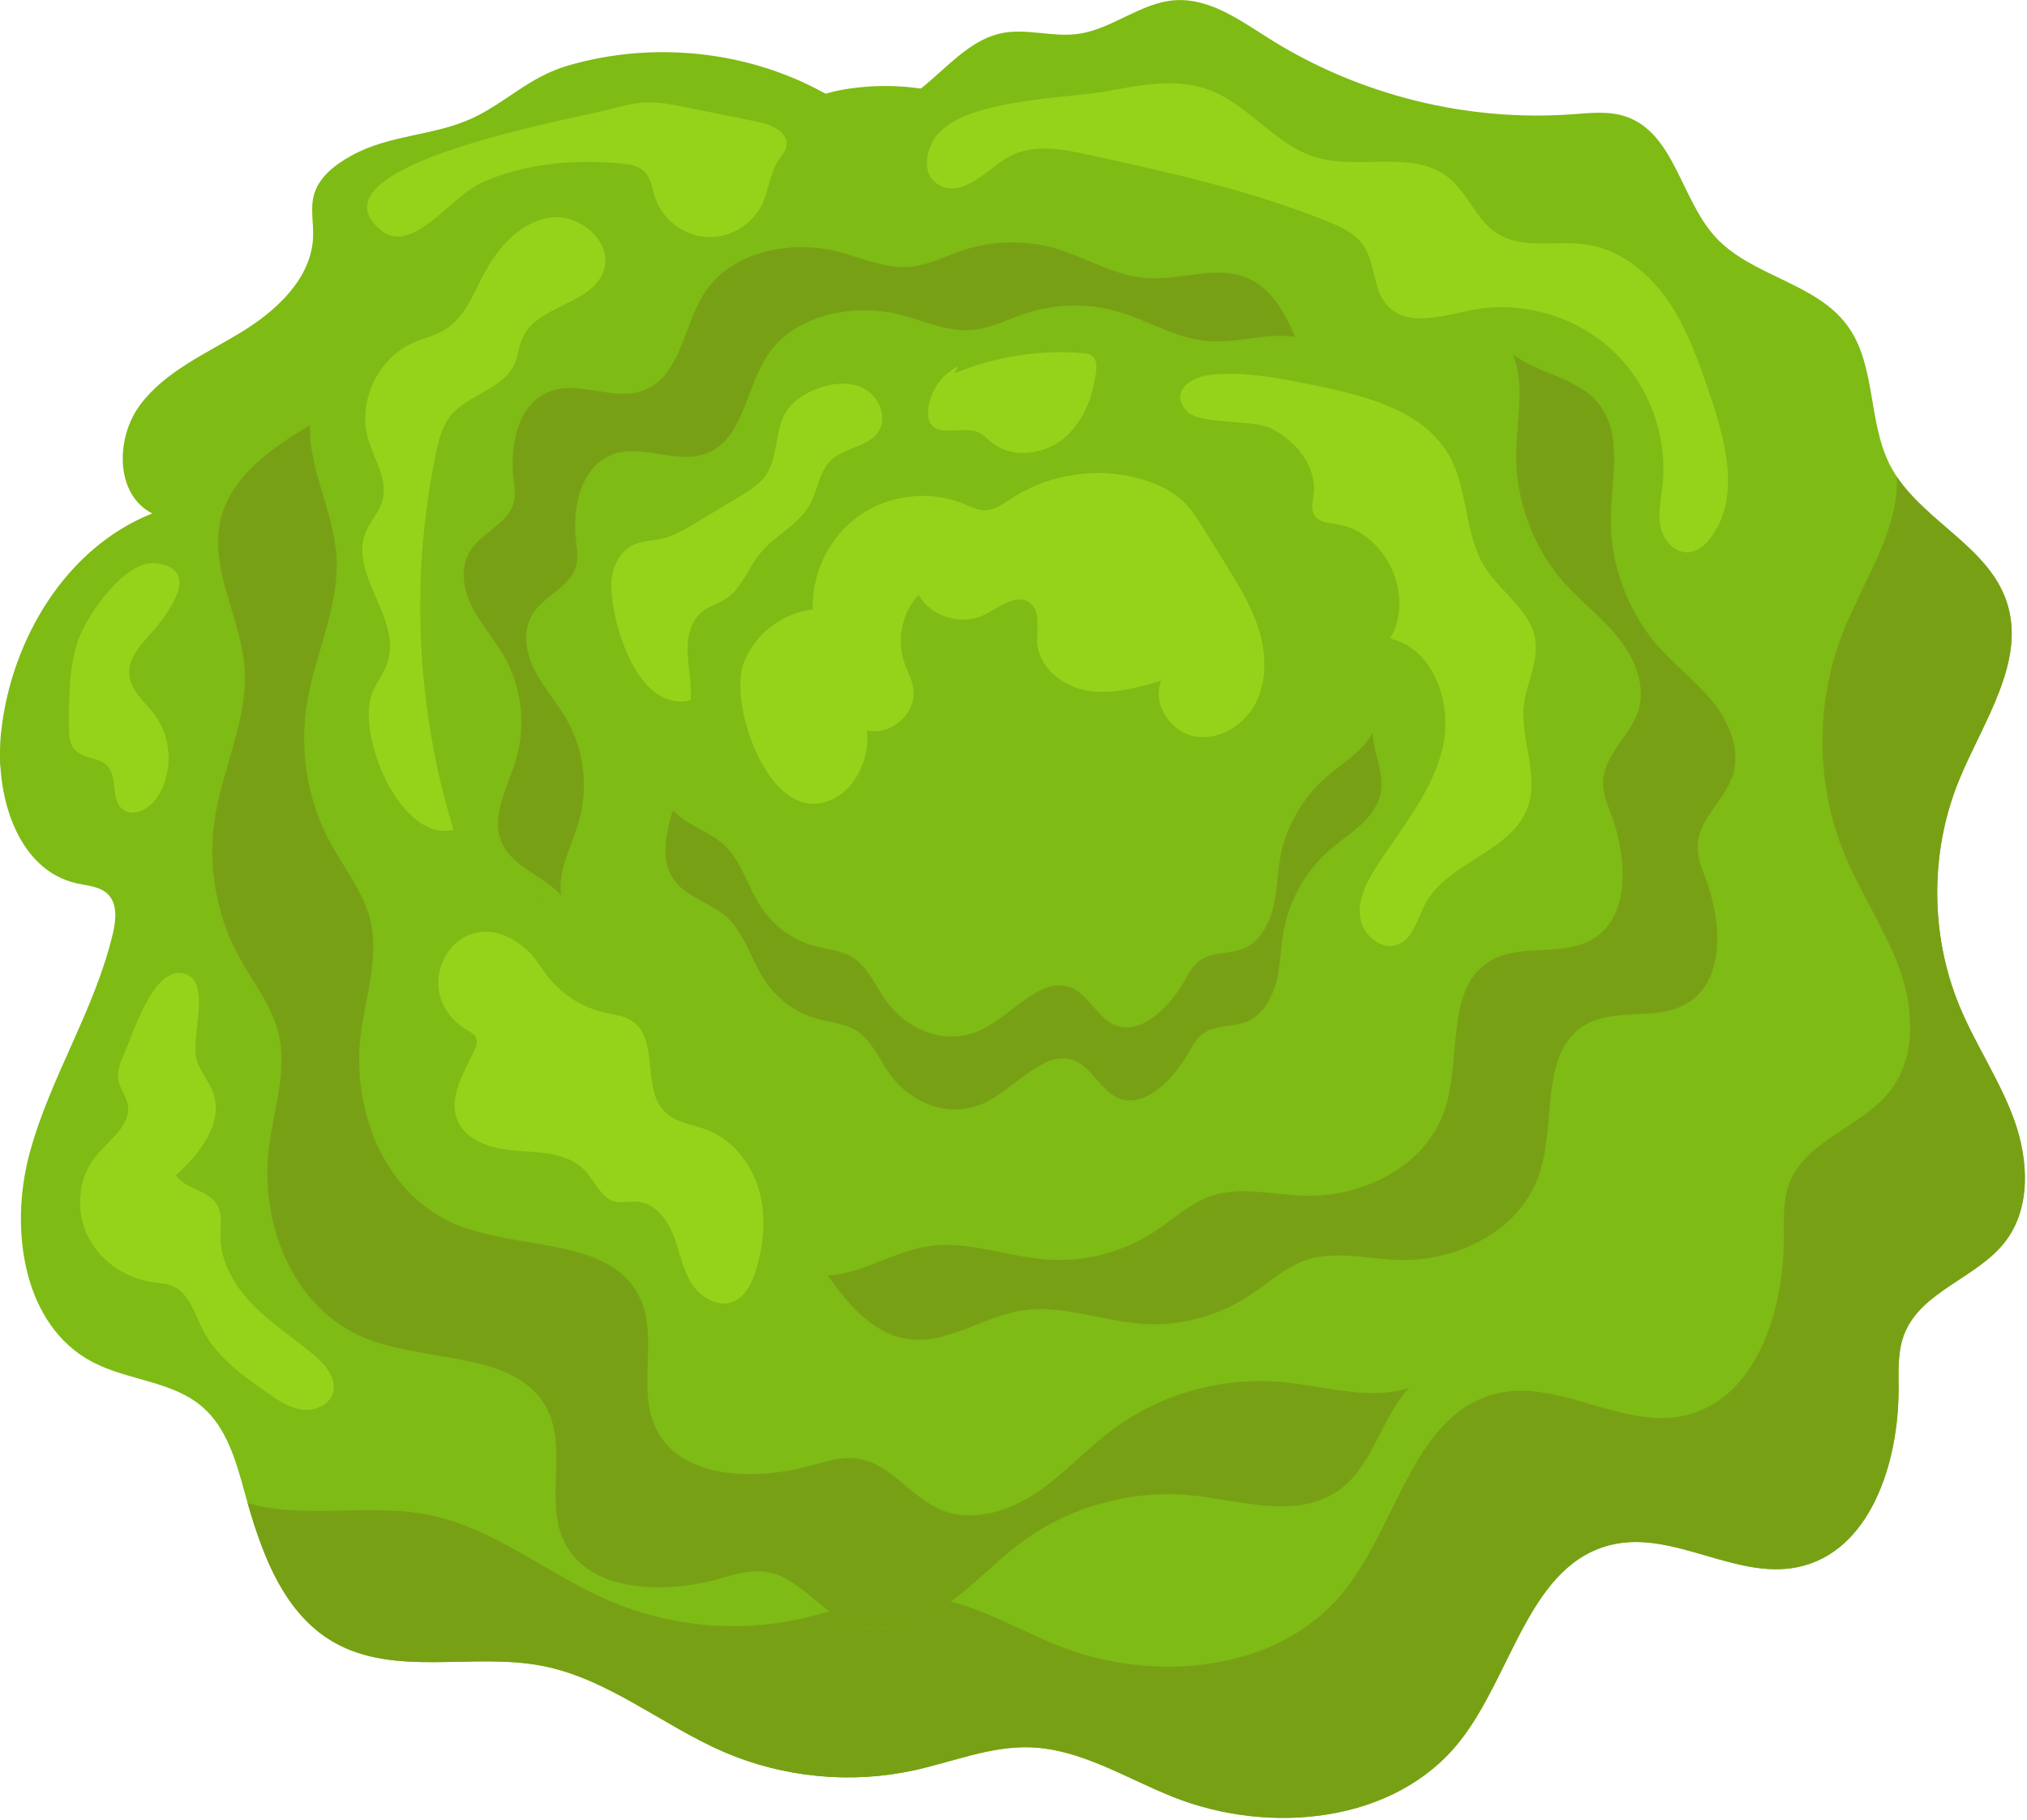 <svg width="461" height="414" viewBox="0 0 461 414" fill="none" xmlns="http://www.w3.org/2000/svg">
<path d="M79.836 35.446C76.155 37.491 72.493 40.308 71.389 44.37C70.557 47.43 71.323 50.675 71.208 53.844C70.866 63.306 62.907 70.666 54.819 75.591C46.732 80.515 37.597 84.462 31.91 92.032C26.223 99.602 26.168 112.511 34.617 116.784C15.034 124.579 2.655 145.286 0.281 166.231C-1.316 180.319 3.662 197.86 17.501 200.943C19.957 201.49 22.73 201.613 24.522 203.379C26.755 205.58 26.395 209.233 25.678 212.286C21.598 229.681 11.372 245.093 6.725 262.346C2.078 279.598 5.215 301.478 21.025 309.803C29.055 314.032 39.203 314.097 46.058 320.044C51.566 324.822 53.674 332.319 55.608 339.35C59.215 352.465 64.085 366.73 75.875 373.512C89.825 381.537 107.549 375.847 123.346 378.919C138.411 381.848 150.684 392.509 164.786 398.563C178.259 404.345 193.548 405.806 207.871 402.681C216.641 400.768 225.213 397.17 234.184 397.44C245.768 397.788 256.046 404.463 266.817 408.743C288.887 417.512 317.326 414.679 332.029 396.03C344.101 380.716 347.814 355.521 366.85 351.291C380.747 348.202 394.818 359.312 408.767 356.475C425.345 353.103 431.865 332.725 431.795 315.807C431.778 311.607 431.575 307.266 433.125 303.363C437.002 293.595 449.708 290.713 456.089 282.364C461.921 274.734 461.362 263.863 458.119 254.824C454.876 245.785 449.331 237.744 445.657 228.871C438.927 212.615 438.892 193.701 445.563 177.421C451.038 164.063 461.008 150.297 456.301 136.65C451.839 123.712 436.087 117.978 429.844 105.798C424.748 95.855 426.738 82.984 420.099 73.996C412.867 64.205 398.223 62.847 390.056 53.822C382.282 45.232 380.767 30.302 369.813 26.529C365.932 25.192 361.697 25.695 357.602 25.992C333.586 27.738 309.064 21.621 288.683 8.799C282.03 4.613 275.091 -0.475 267.248 0.053C259.383 0.583 252.84 6.722 245.021 7.734C239.235 8.483 233.281 6.338 227.583 7.59C215.869 10.161 208.993 26.017 197.052 24.922C193.289 24.577 189.951 22.493 186.622 20.706C169.233 11.369 148.042 9.398 129.135 14.931C120.346 17.503 115.192 23.231 107.554 26.822C98.688 30.99 88.732 30.503 79.836 35.446Z" fill="#7EBB15"/>
<path d="M0 172.196C0.014 172.997 0.047 173.8 0.102 174.604C0.154 173.783 0.13 172.97 0 172.196Z" fill="#78A015"/>
<path d="M458.112 254.823C454.868 245.784 449.325 237.743 445.651 228.87C438.921 212.614 438.886 193.7 445.557 177.42C451.032 164.062 461.002 150.296 456.295 136.649C452.166 124.678 438.378 118.87 431.394 108.422C432.007 120.035 424.117 131.676 419.467 143.023C412.796 159.303 412.83 178.217 419.561 194.473C423.235 203.346 428.78 211.387 432.024 220.426C435.267 229.465 435.825 240.336 429.994 247.967C423.613 256.316 410.906 259.198 407.029 268.965C405.479 272.869 405.682 277.21 405.7 281.41C405.768 298.327 399.25 318.706 382.672 322.078C368.722 324.915 354.651 313.806 340.755 316.893C321.718 321.124 318.004 346.318 305.932 361.632C291.23 380.282 262.791 383.115 240.722 374.346C229.951 370.067 219.673 363.391 208.089 363.043C199.117 362.773 190.544 366.37 181.776 368.284C167.452 371.409 152.164 369.947 138.691 364.165C124.587 358.112 112.315 347.451 97.251 344.522C83.829 341.913 69.019 345.623 56.312 341.877C59.861 354.258 64.832 367.162 75.87 373.511C89.819 381.536 107.543 375.846 123.34 378.918C138.405 381.847 150.678 392.508 164.781 398.562C178.254 404.344 193.541 405.805 207.865 402.68C216.635 400.767 225.207 397.169 234.178 397.439C245.762 397.787 256.04 404.462 266.811 408.742C288.88 417.511 317.321 414.678 332.023 396.029C344.096 380.715 347.809 355.52 366.845 351.29C380.741 348.201 394.812 359.311 408.762 356.474C425.34 353.102 431.859 332.724 431.789 315.806C431.771 311.606 431.57 307.265 433.12 303.362C436.997 293.594 449.703 290.712 456.084 282.363C461.915 274.733 461.355 263.862 458.112 254.823Z" fill="#78A015"/>
<path d="M306.682 49.87C304.414 47.67 301.569 45.643 298.282 45.7C295.807 45.742 293.505 46.962 291.087 47.538C283.87 49.259 276.749 45.111 271.442 40.367C266.136 35.622 261.364 29.928 254.528 27.444C247.693 24.961 237.926 27.601 236.353 34.514C226.625 22.167 208.551 17.64 192.257 20.296C181.298 22.083 169.017 29.275 169.399 39.783C169.467 41.648 169.917 43.65 168.934 45.295C167.708 47.345 164.876 47.846 162.43 47.969C148.485 48.671 134.832 44.579 120.885 44.847C106.936 45.116 91.016 51.896 87.822 64.898C86.2 71.503 88.139 78.752 84.987 84.877C82.456 89.796 77.203 92.856 72.269 95.695C63.064 100.991 53.239 107.425 50.423 117.241C47.091 128.855 54.863 140.312 55.637 152.215C56.375 163.566 50.723 174.531 48.912 185.845C47.182 196.653 49.072 207.859 54.241 217.424C57.405 223.28 61.803 228.646 63.357 235.1C65.364 243.433 62.333 252.149 61.21 260.717C58.907 278.276 66.619 297.968 83.594 304.579C97.533 310.009 117.3 307.425 124.227 320.121C129.284 329.39 123.645 341.73 128.523 351.089C134.319 362.21 150.997 362.628 163.768 359.066C166.939 358.182 170.18 357.136 173.433 357.431C181.575 358.167 186.242 366.629 193.802 369.447C200.71 372.021 208.817 369.366 215.012 365.176C221.207 360.986 226.199 355.363 232.184 350.9C243.151 342.725 257.437 338.773 271.047 340.15C282.215 341.28 294.57 345.533 303.962 339.343C312.865 333.474 314.112 321.051 322.093 314.071C328.609 308.372 338.726 307.118 344.217 300.517C350.199 293.328 348.357 282.603 353.576 274.905C358.545 267.578 369.531 263.397 370.236 254.803C370.486 251.758 369.276 248.842 368.249 245.984C362.225 229.222 362.042 210.464 367.738 193.268C369.598 187.655 372.084 181.65 370.148 176.167C368.207 170.668 362.285 167.277 359.989 161.912C358.29 157.942 358.743 153.25 356.681 149.447C352.443 141.628 339.113 140.017 337.601 131.274C337.124 128.519 338.045 125.706 338.744 122.961C342.394 108.623 339.73 93.101 331.846 80.768C328.18 75.034 322.841 72.548 318.631 67.848C313.743 62.389 312.161 55.188 306.682 49.87Z" fill="#7EBB15"/>
<path d="M187.695 21.334C187.092 21.51 186.492 21.7 185.895 21.906C186.526 21.773 187.136 21.588 187.695 21.334Z" fill="#78A015"/>
<path d="M215.011 365.172C221.206 360.982 226.198 355.359 232.183 350.897C243.149 342.721 257.436 338.77 271.046 340.147C282.213 341.277 294.569 345.529 303.961 339.338C312.198 333.908 313.886 322.87 320.413 315.721C311.757 318.57 301.414 315.361 291.928 314.401C278.318 313.024 264.032 316.975 253.065 325.151C247.08 329.613 242.088 335.236 235.893 339.427C229.698 343.616 221.591 346.272 214.682 343.697C207.122 340.881 202.455 332.418 194.314 331.681C191.06 331.387 187.82 332.432 184.649 333.317C171.878 336.879 155.2 336.462 149.404 325.339C144.526 315.981 150.165 303.641 145.108 294.371C138.181 281.675 118.415 284.259 104.475 278.83C87.5 272.218 79.788 252.526 82.09 234.968C83.214 226.399 86.245 217.683 84.238 209.35C82.683 202.897 78.286 197.531 75.122 191.675C69.953 182.11 68.062 170.904 69.793 160.096C71.604 148.782 77.256 137.817 76.518 126.466C75.861 116.353 70.156 106.562 70.497 96.723C61.836 101.825 53.058 108.05 50.422 117.238C47.091 128.852 54.863 140.309 55.637 152.212C56.375 163.563 50.723 174.528 48.912 185.842C47.182 196.65 49.072 207.856 54.241 217.421C57.405 223.277 61.803 228.643 63.357 235.096C65.364 243.429 62.333 252.145 61.209 260.714C58.907 278.273 66.619 297.965 83.594 304.576C97.532 310.005 117.3 307.422 124.227 320.118C129.284 329.387 123.645 341.726 128.523 351.086C134.319 362.207 150.997 362.625 163.768 359.063C166.939 358.178 170.179 357.133 173.433 357.427C181.574 358.163 186.242 366.626 193.802 369.443C200.71 372.016 208.816 369.361 215.011 365.172Z" fill="#78A015"/>
<path d="M136.529 108.82C134.949 110.734 133.541 113.089 133.794 115.652C133.983 117.582 135.086 119.298 135.691 121.148C137.499 126.669 134.699 132.501 131.317 136.956C127.934 141.41 123.772 145.511 122.259 151.01C120.746 156.509 123.437 163.96 128.955 164.733C119.894 173.14 117.492 187.548 120.609 200.092C122.706 208.53 129.123 217.643 137.338 216.653C138.795 216.477 140.336 215.994 141.688 216.654C143.373 217.475 143.946 219.653 144.198 221.555C145.634 232.395 143.293 243.322 144.389 254.193C145.485 265.063 151.811 277.046 162.206 278.682C167.486 279.514 173.047 277.523 178.048 279.579C182.066 281.231 184.798 285.131 187.336 288.796C192.072 295.633 197.74 302.879 205.614 304.431C214.929 306.267 223.419 299.446 232.7 298.058C241.553 296.734 250.507 300.424 259.491 301.093C268.074 301.733 276.738 299.519 283.908 294.854C288.299 291.999 292.226 288.212 297.186 286.574C303.591 284.459 310.617 286.252 317.405 286.564C331.316 287.206 346.264 279.888 350.369 266.202C353.74 254.964 350.461 239.703 359.973 233.459C366.917 228.901 376.951 232.491 383.977 228.067C392.328 222.81 391.596 209.763 387.993 200.027C387.098 197.61 386.073 195.149 386.097 192.589C386.158 186.186 392.495 181.984 394.223 175.898C395.802 170.335 393.206 164.182 389.529 159.621C385.85 155.061 381.125 151.535 377.248 147.156C370.143 139.133 366.138 128.241 366.352 117.526C366.529 108.734 369.078 98.808 363.628 91.884C358.462 85.32 348.644 85.165 342.665 79.394C337.784 74.683 336.158 66.868 330.636 63.016C324.619 58.82 316.329 60.964 309.963 57.396C303.903 54 299.929 45.699 293.146 45.714C290.744 45.719 288.534 46.856 286.359 47.846C273.601 53.653 258.907 55.03 245.065 51.716C240.546 50.634 235.681 49.088 231.506 50.961C227.318 52.839 225.035 57.685 220.976 59.831C217.971 61.419 214.265 61.373 211.413 63.233C205.554 67.056 205.137 77.568 198.379 79.324C196.249 79.878 193.985 79.344 191.79 78.979C180.317 77.074 168.319 80.175 159.15 87.143C154.888 90.382 153.278 94.713 149.861 98.31C145.894 102.484 140.35 104.193 136.529 108.82Z" fill="#7EBB15"/>
<path d="M121.714 203.585C121.891 204.044 122.077 204.501 122.277 204.953C122.131 204.468 121.948 204.004 121.714 203.585Z" fill="#78A015"/>
<path d="M389.526 159.622C385.848 155.062 381.123 151.536 377.245 147.157C370.14 139.135 366.135 128.242 366.35 117.527C366.527 108.734 369.076 98.809 363.626 91.885C358.847 85.812 350.086 85.221 344.066 80.597C346.849 87.166 344.99 95.452 344.839 102.921C344.624 113.636 348.629 124.529 355.734 132.551C359.613 136.93 364.338 140.456 368.016 145.016C371.694 149.577 374.289 155.729 372.71 161.292C370.982 167.379 364.645 171.58 364.584 177.983C364.56 180.543 365.585 183.004 366.48 185.421C370.084 195.156 370.815 208.203 362.464 213.461C355.438 217.885 345.405 214.295 338.46 218.853C328.946 225.096 332.228 240.357 328.856 251.595C324.751 265.282 309.803 272.599 295.891 271.958C289.103 271.645 282.078 269.853 275.672 271.968C270.712 273.606 266.784 277.393 262.395 280.248C255.224 284.912 246.56 287.126 237.977 286.487C228.993 285.818 220.038 282.128 211.186 283.451C203.3 284.631 195.987 289.728 188.252 290.11C192.801 296.536 198.238 302.978 205.608 304.43C214.924 306.266 223.413 299.445 232.695 298.057C241.547 296.734 250.502 300.424 259.486 301.093C268.068 301.732 276.732 299.518 283.903 294.854C288.293 291.998 292.22 288.211 297.181 286.573C303.585 284.458 310.611 286.251 317.4 286.563C331.311 287.205 346.259 279.887 350.364 266.201C353.735 254.963 350.455 239.702 359.968 233.459C366.912 228.9 376.945 232.49 383.972 228.066C392.322 222.809 391.591 209.762 387.988 200.027C387.093 197.61 386.068 195.149 386.092 192.589C386.153 186.186 392.49 181.985 394.219 175.897C395.8 170.336 393.204 164.183 389.526 159.622Z" fill="#78A015"/>
<path d="M299.086 218.296C300.736 217.162 302.338 215.675 302.656 213.754C302.895 212.308 302.364 210.862 302.255 209.404C301.932 205.05 305.351 201.252 308.954 198.563C312.558 195.874 316.714 193.576 319.037 189.803C321.36 186.03 320.723 180.113 316.473 178.608C325.413 173.988 330.253 163.837 330.309 154.115C330.346 147.575 327.07 139.804 320.31 139.133C319.11 139.014 317.782 139.106 316.835 138.392C315.657 137.503 315.642 135.81 315.825 134.373C316.878 126.185 320.963 118.576 322.292 110.422C323.622 102.269 321.001 92.412 313.031 89.444C308.983 87.936 304.139 88.45 300.563 86.092C297.69 84.197 296.299 80.876 295.015 77.758C292.619 71.942 289.564 65.667 283.59 63.191C276.524 60.261 268.361 63.816 260.668 63.255C253.332 62.719 246.93 58.492 239.891 56.474C233.167 54.546 225.8 54.695 219.127 56.894C215.043 58.24 211.139 60.347 206.846 60.704C201.302 61.164 196.056 58.656 190.699 57.272C179.72 54.436 166.301 57.256 160.246 66.588C155.275 74.251 154.8 85.993 145.936 88.95C139.466 91.109 132.183 86.772 125.675 88.819C117.941 91.252 115.878 100.937 116.781 108.684C117.006 110.608 117.325 112.586 116.787 114.457C115.439 119.14 109.527 121.14 106.913 125.307C104.523 129.115 105.349 134.066 107.36 138.034C109.373 142.002 112.43 145.389 114.639 149.258C118.685 156.345 119.674 165.009 117.329 172.825C115.404 179.239 111.356 186.079 114.304 192.08C117.097 197.769 124.906 199.553 128.51 204.799C131.452 209.081 131.165 215.086 134.794 218.848C138.747 222.947 145.802 222.785 150.162 226.483C154.312 230.002 155.802 236.761 161.222 237.904C163.142 238.309 165.136 237.852 167.074 237.496C178.44 235.41 190.452 236.9 200.834 241.684C204.223 243.246 207.794 245.205 211.508 244.543C215.233 243.88 218.038 240.717 221.715 239.834C224.437 239.182 227.387 239.845 230.041 238.967C235.495 237.162 237.96 229.529 243.713 229.392C245.526 229.348 247.225 230.124 248.904 230.765C257.678 234.113 267.888 233.88 276.623 230.333C280.684 228.685 282.848 225.784 286.306 223.729C290.322 221.347 295.096 221.038 299.086 218.296Z" fill="#7EBB15"/>
<path d="M330.135 151.368C330.087 151.002 330.031 150.636 329.963 150.27C329.981 150.649 330.033 151.02 330.135 151.368Z" fill="#78A015"/>
<path d="M107.364 138.037C109.376 142.005 112.434 145.392 114.643 149.261C118.689 156.349 119.678 165.012 117.333 172.829C115.408 179.242 111.36 186.083 114.307 192.084C116.893 197.347 123.768 199.27 127.637 203.683C126.746 198.395 129.911 192.639 131.546 187.191C133.891 179.375 132.902 170.711 128.856 163.623C126.648 159.754 123.589 156.367 121.578 152.399C119.565 148.431 118.74 143.481 121.13 139.672C123.744 135.505 129.657 133.504 131.004 128.821C131.542 126.949 131.223 124.971 130.999 123.048C130.096 115.301 132.157 105.615 139.892 103.182C146.401 101.135 153.684 105.472 160.154 103.313C169.017 100.355 169.492 88.613 174.464 80.951C180.518 71.619 193.938 68.799 204.916 71.635C210.273 73.019 215.52 75.528 221.063 75.067C225.357 74.71 229.26 72.603 233.345 71.257C240.017 69.058 247.385 68.909 254.109 70.838C261.148 72.856 267.549 77.084 274.886 77.619C281.422 78.096 288.296 75.603 294.55 76.639C292.22 71.157 289.185 65.51 283.594 63.192C276.528 60.262 268.365 63.818 260.672 63.257C253.335 62.721 246.934 58.494 239.895 56.475C233.171 54.547 225.804 54.696 219.132 56.895C215.047 58.241 211.143 60.348 206.85 60.705C201.306 61.166 196.06 58.657 190.703 57.273C179.724 54.437 166.305 57.257 160.25 66.589C155.279 74.252 154.804 85.994 145.941 88.951C139.47 91.11 132.187 86.773 125.679 88.82C117.945 91.253 115.883 100.939 116.785 108.686C117.009 110.609 117.329 112.587 116.791 114.459C115.443 119.142 109.531 121.142 106.917 125.31C104.527 129.119 105.352 134.069 107.364 138.037Z" fill="#78A015"/>
<path d="M222.367 80.424C220.855 80.51 219.192 80.872 218.037 82.112C217.167 83.046 216.734 84.32 216.056 85.416C214.031 88.688 210.163 89.909 206.753 90.25C203.343 90.591 199.819 90.409 196.586 92.095C193.353 93.781 190.711 98.315 192.358 101.273C184.94 100.647 177.042 105.806 172.076 112.769C168.736 117.453 166.651 124.484 170.146 127.951C170.766 128.566 171.567 129.086 171.742 130.016C171.96 131.175 171.109 132.399 170.275 133.35C165.522 138.77 159.342 142.436 154.45 147.709C149.557 152.982 146.043 161.223 149.058 166.874C150.589 169.745 153.599 171.514 154.431 174.787C155.1 177.416 154.203 180.418 153.35 183.225C151.757 188.462 150.307 194.321 152.439 198.737C154.962 203.962 161.398 205.009 165.478 208.809C169.37 212.433 170.857 218.297 173.827 222.854C176.664 227.208 180.921 230.353 185.822 231.717C188.823 232.553 192.108 232.762 194.725 234.4C198.104 236.516 199.808 240.634 202.146 243.995C206.936 250.879 215.983 254.775 224.154 250.741C230.864 247.428 237.093 239.199 243.624 240.985C248.392 242.289 250.323 248.621 255.055 250.023C260.679 251.688 266.764 245.637 270.184 239.67C271.033 238.189 271.855 236.626 273.111 235.519C276.252 232.748 280.623 233.92 284.221 232.079C287.509 230.396 289.554 226.474 290.426 222.734C291.298 218.994 291.281 215.21 291.991 211.455C293.293 204.575 297.129 197.912 302.427 193.329C306.774 189.569 312.542 186.44 313.916 180.826C315.218 175.504 311.692 170.775 312.31 165.414C312.814 161.037 316.024 156.849 315.874 152.543C315.711 147.852 311.626 144.854 311.028 140.272C310.46 135.911 313.045 130.395 310.549 127.182C309.664 126.044 308.301 125.492 307.021 124.892C299.513 121.374 293.454 115.001 289.99 106.981C288.86 104.363 287.828 101.378 285.385 100.214C282.935 99.047 279.738 100.082 277.203 99.092C275.327 98.36 273.99 96.581 272.038 96.041C268.026 94.93 262.755 99.329 259.421 96.888C258.37 96.119 257.8 94.811 257.171 93.609C253.892 87.33 247.981 82.99 241.224 81.684C238.083 81.077 235.383 82.206 232.378 82.156C228.888 82.099 226.022 80.215 222.367 80.424Z" fill="#7EBB15"/>
<path d="M170.78 114.82C170.621 115.104 170.467 115.393 170.32 115.685C170.503 115.405 170.662 115.115 170.78 114.82Z" fill="#78A015"/>
<path d="M290.423 222.733C291.295 218.993 291.279 215.209 291.989 211.454C293.29 204.574 297.126 197.911 302.424 193.328C306.771 189.568 312.54 186.439 313.913 180.825C315.117 175.901 312.191 171.484 312.236 166.605C310.057 170.798 305.34 173.538 301.648 176.732C296.349 181.315 292.513 187.978 291.212 194.858C290.502 198.613 290.519 202.398 289.646 206.137C288.774 209.877 286.73 213.799 283.441 215.482C279.843 217.323 275.472 216.151 272.332 218.921C271.076 220.028 270.254 221.591 269.405 223.073C265.985 229.039 259.899 235.091 254.275 233.425C249.544 232.024 247.612 225.692 242.845 224.387C236.315 222.601 230.085 230.83 223.375 234.143C215.204 238.178 206.157 234.281 201.367 227.397C199.029 224.038 197.325 219.919 193.946 217.803C191.328 216.164 188.044 215.955 185.043 215.12C180.141 213.755 175.885 210.61 173.048 206.256C170.078 201.698 168.591 195.834 164.699 192.211C161.232 188.983 156.066 187.74 153.044 184.235C151.583 189.204 150.44 194.602 152.436 198.735C154.959 203.96 161.395 205.007 165.476 208.807C169.367 212.431 170.854 218.295 173.824 222.852C176.661 227.206 180.918 230.35 185.819 231.716C188.82 232.552 192.105 232.761 194.722 234.399C198.102 236.515 199.805 240.633 202.143 243.994C206.933 250.878 215.98 254.774 224.151 250.74C230.862 247.427 237.09 239.197 243.621 240.984C248.389 242.288 250.32 248.62 255.052 250.022C260.676 251.687 266.762 245.636 270.181 239.669C271.03 238.187 271.853 236.625 273.108 235.518C276.25 232.746 280.62 233.919 284.218 232.079C287.507 230.396 289.551 226.473 290.423 222.733Z" fill="#78A015"/>
<path d="M286.31 143.246C284.635 137.832 281.613 132.95 278.622 128.136C276.947 125.441 275.274 122.746 273.6 120.051C272.354 118.046 271.092 116.021 269.425 114.348C267.033 111.948 263.913 110.387 260.694 109.329C250.614 106.015 239.064 107.516 230.167 113.297C228.201 114.574 226.168 116.108 223.824 116.056C222.255 116.021 220.808 115.267 219.36 114.664C211.671 111.461 202.378 112.453 195.537 117.207C188.697 121.961 184.527 130.325 184.848 138.649C177.797 139.391 171.381 144.458 169.027 151.146C165.901 160.024 174.267 185.465 187.005 182.617C193.909 181.072 197.941 173.147 197.167 166.115C202.548 167.533 208.503 162.243 207.73 156.733C207.42 154.531 206.268 152.55 205.581 150.436C203.906 145.29 205.223 139.285 208.896 135.311C211.715 140.246 218.566 142.384 223.692 139.928C227.182 138.256 231.159 134.796 234.23 137.151C236.805 139.127 235.677 143.125 235.92 146.362C236.344 152.01 241.831 156.211 247.421 157.119C253.011 158.027 258.67 156.425 264.107 154.839C261.914 160.066 266.188 166.525 271.768 167.521C277.348 168.517 283.082 164.877 285.637 159.817C288.19 154.759 287.985 148.66 286.31 143.246Z" fill="#94D31A"/>
<path d="M84.841 157.218C85.953 154.835 87.582 152.674 88.292 150.142C91.02 140.411 79.357 130.405 83.172 121.046C84.188 118.553 86.221 116.53 86.966 113.943C88.332 109.197 85.04 104.516 83.693 99.764C81.315 91.383 85.879 81.598 93.828 78.033C96.28 76.933 98.98 76.368 101.263 74.949C105.619 72.238 107.585 67.052 109.961 62.505C113.155 56.389 118.229 50.499 125.058 49.505C131.886 48.511 139.57 55.158 137.269 61.664C134.558 69.332 122.259 69.362 118.88 76.761C117.988 78.715 117.866 80.952 116.966 82.901C114.332 88.606 106.429 89.672 102.491 94.569C100.512 97.03 99.735 100.221 99.098 103.314C93.28 131.533 94.69 161.212 103.157 188.753C90.859 191.712 80.611 166.283 84.841 157.218Z" fill="#94D31A"/>
<path d="M289.011 97.429C294.761 100.186 299.49 106.132 298.765 112.467C298.579 114.088 298.086 115.874 298.968 117.247C299.962 118.795 302.109 118.938 303.928 119.212C315.119 120.898 321.992 135.555 316.132 145.236C326.135 147.523 330.482 160.185 328.092 170.164C325.702 180.143 318.772 188.284 313.205 196.905C310.968 200.369 308.854 204.282 309.306 208.381C309.757 212.48 313.974 216.333 317.833 214.881C321.437 213.524 322.328 208.982 324.143 205.585C329.261 196.003 343.8 193.82 347.455 183.59C350.088 176.221 345.7 168.12 346.59 160.346C347.163 155.339 349.922 150.53 349.162 145.549C348.135 138.821 341.307 134.749 337.687 128.986C332.986 121.501 333.981 111.579 329.708 103.84C324.028 93.549 311.123 90.167 299.615 87.772C291.622 86.108 283.477 84.436 275.355 85.257C270.562 85.741 265.698 89.327 270.155 93.724C273.024 96.555 284.761 95.391 289.011 97.429Z" fill="#94D31A"/>
<path d="M229.585 35.601C234.939 32.655 241.526 33.885 247.495 35.193C265.891 39.224 284.387 43.286 301.849 50.335C304.912 51.571 308.095 53.022 309.997 55.722C312.89 59.828 312.153 65.884 315.569 69.565C320.158 74.51 328.175 71.803 334.798 70.519C345.991 68.349 358.132 71.79 366.522 79.512C374.913 87.234 379.347 99.048 378.111 110.383C377.772 113.488 377.037 116.634 377.641 119.699C378.245 122.764 380.741 125.773 383.862 125.628C386.108 125.523 387.979 123.849 389.288 122.02C395.842 112.856 392.449 100.222 388.811 89.559C386.311 82.23 383.761 74.797 379.371 68.419C374.981 62.04 368.439 56.738 360.777 55.613C353.931 54.607 346.261 56.827 340.448 53.073C335.728 50.025 333.846 43.933 329.467 40.415C321.355 33.9 309.09 38.786 299.14 35.746C289.975 32.946 283.974 23.792 274.991 20.454C267.841 17.797 259.901 19.2 252.41 20.635C242.604 22.513 217.792 22.404 212.335 31.807C210.556 34.874 209.781 39.435 213.045 41.753C218.726 45.788 225.223 37.782 229.585 35.601Z" fill="#94D31A"/>
<path d="M106.36 234.377C107.061 234.796 107.844 235.197 108.213 235.927C108.701 236.894 108.282 238.055 107.822 239.035C105.437 244.129 101.886 249.734 104.084 254.911C106.203 259.904 112.485 261.408 117.897 261.782C123.307 262.156 129.397 262.333 133.092 266.303C135.342 268.72 136.629 272.463 139.824 273.295C141.492 273.729 143.258 273.202 144.975 273.341C148.803 273.649 151.613 277.148 153.055 280.707C154.498 284.267 155.089 288.183 157.025 291.501C158.961 294.818 162.944 297.469 166.553 296.155C169.492 295.086 171.023 291.886 171.939 288.895C173.753 282.968 174.316 276.524 172.581 270.573C170.846 264.623 166.604 259.248 160.823 257.012C157.562 255.751 153.764 255.401 151.256 252.966C145.801 247.671 150.06 236.351 143.692 232.198C141.871 231.011 139.61 230.8 137.491 230.315C132.29 229.125 127.541 226.049 124.327 221.79C122.931 219.939 121.799 217.858 120.09 216.291C104.977 202.441 90.99 225.208 106.36 234.377Z" fill="#94D31A"/>
<path d="M28.359 239.411C27.463 241.415 26.547 243.578 26.951 245.736C27.312 247.672 28.696 249.299 29.053 251.235C29.918 255.927 24.867 259.25 21.837 262.933C17.782 267.856 17.108 275.189 19.845 280.949C22.581 286.71 28.454 290.752 34.767 291.66C36.253 291.874 37.789 291.934 39.177 292.51C43.072 294.123 44.288 298.885 46.214 302.636C49.361 308.765 55.235 312.942 60.891 316.876C63.247 318.514 65.715 320.198 68.553 320.617C71.392 321.036 74.701 319.764 75.64 317.053C76.798 313.71 74.001 310.375 71.284 308.111C66.761 304.342 61.776 301.106 57.64 296.916C53.505 292.727 50.195 287.298 50.147 281.412C50.126 278.904 50.654 276.195 49.379 274.036C47.394 270.674 42.191 270.555 39.986 267.332C45.367 262.502 50.822 255.627 48.533 248.769C47.647 246.114 45.68 243.925 44.777 241.276C43.05 236.209 48.759 222.331 41.23 221.335C34.664 220.464 30.088 235.541 28.359 239.411Z" fill="#94D31A"/>
<path d="M17.739 145.744C15.669 151.969 15.661 158.664 15.675 165.224C15.678 167.112 15.753 169.192 17.03 170.582C18.913 172.63 22.509 172.206 24.417 174.231C26.856 176.823 25.107 181.823 27.872 184.065C30.424 186.136 34.274 183.792 35.998 180.995C39.423 175.434 39.078 167.794 35.166 162.565C33.066 159.759 29.952 157.382 29.454 153.913C29.04 151.027 30.627 148.211 32.585 146.05C36.023 142.254 47.325 129.71 35.617 128.124C28.366 127.142 19.541 140.328 17.739 145.744Z" fill="#94D31A"/>
<path d="M141.385 37.21C143.177 37.383 145.091 37.663 146.415 38.882C148.041 40.379 148.287 42.8 148.977 44.9C150.612 49.88 155.479 53.623 160.711 53.925C165.944 54.227 171.208 51.069 173.405 46.31C174.843 43.195 175.052 39.55 176.918 36.671C177.674 35.504 178.714 34.423 178.881 33.044C179.251 29.976 175.427 28.338 172.399 27.724C166.964 26.622 161.528 25.52 156.091 24.418C153.087 23.809 150.05 23.197 146.987 23.304C143.974 23.41 141.034 24.206 138.126 24.999C131.076 26.92 68.856 37.738 86.684 52.408C93.647 58.137 102.595 44.759 109.333 41.663C119.226 37.12 130.657 36.172 141.385 37.21Z" fill="#94D31A"/>
<path d="M139.018 133.385C138.939 129.584 140.67 125.487 144.126 123.904C146.186 122.962 148.547 123.016 150.75 122.491C153.3 121.884 155.592 120.514 157.838 119.164C161.333 117.062 164.828 114.961 168.323 112.86C170.463 111.573 172.666 110.23 174.106 108.19C177.114 103.931 176.05 97.792 178.92 93.44C180.384 91.221 182.728 89.719 185.177 88.685C188.747 87.177 192.979 86.579 196.43 88.342C199.882 90.105 201.911 94.819 199.838 98.093C197.548 101.709 192.106 101.706 189.012 104.664C186.291 107.266 186.017 111.481 184.188 114.771C181.592 119.438 176.171 121.781 172.815 125.935C170.11 129.284 168.723 133.822 165.127 136.188C163.416 137.313 161.34 137.834 159.732 139.103C156.931 141.312 156.187 145.27 156.389 148.831C156.591 152.402 157.363 155.734 157.059 159.272C145.149 162.19 139.203 142.192 139.018 133.385Z" fill="#94D31A"/>
<path d="M217.957 83.307C214.089 85.148 211.358 89.177 211.081 93.45C211.021 94.374 211.078 95.343 211.527 96.152C213.433 99.582 218.974 96.76 222.548 98.383C223.713 98.912 224.593 99.901 225.595 100.697C230.152 104.315 237.195 103.503 241.734 99.864C246.272 96.224 248.58 90.387 249.275 84.611C249.421 83.405 249.445 82.021 248.579 81.17C247.898 80.503 246.871 80.373 245.921 80.3C236.12 79.55 226.149 81.148 217.073 84.922L217.957 83.307Z" fill="#94D31A"/>
</svg>
